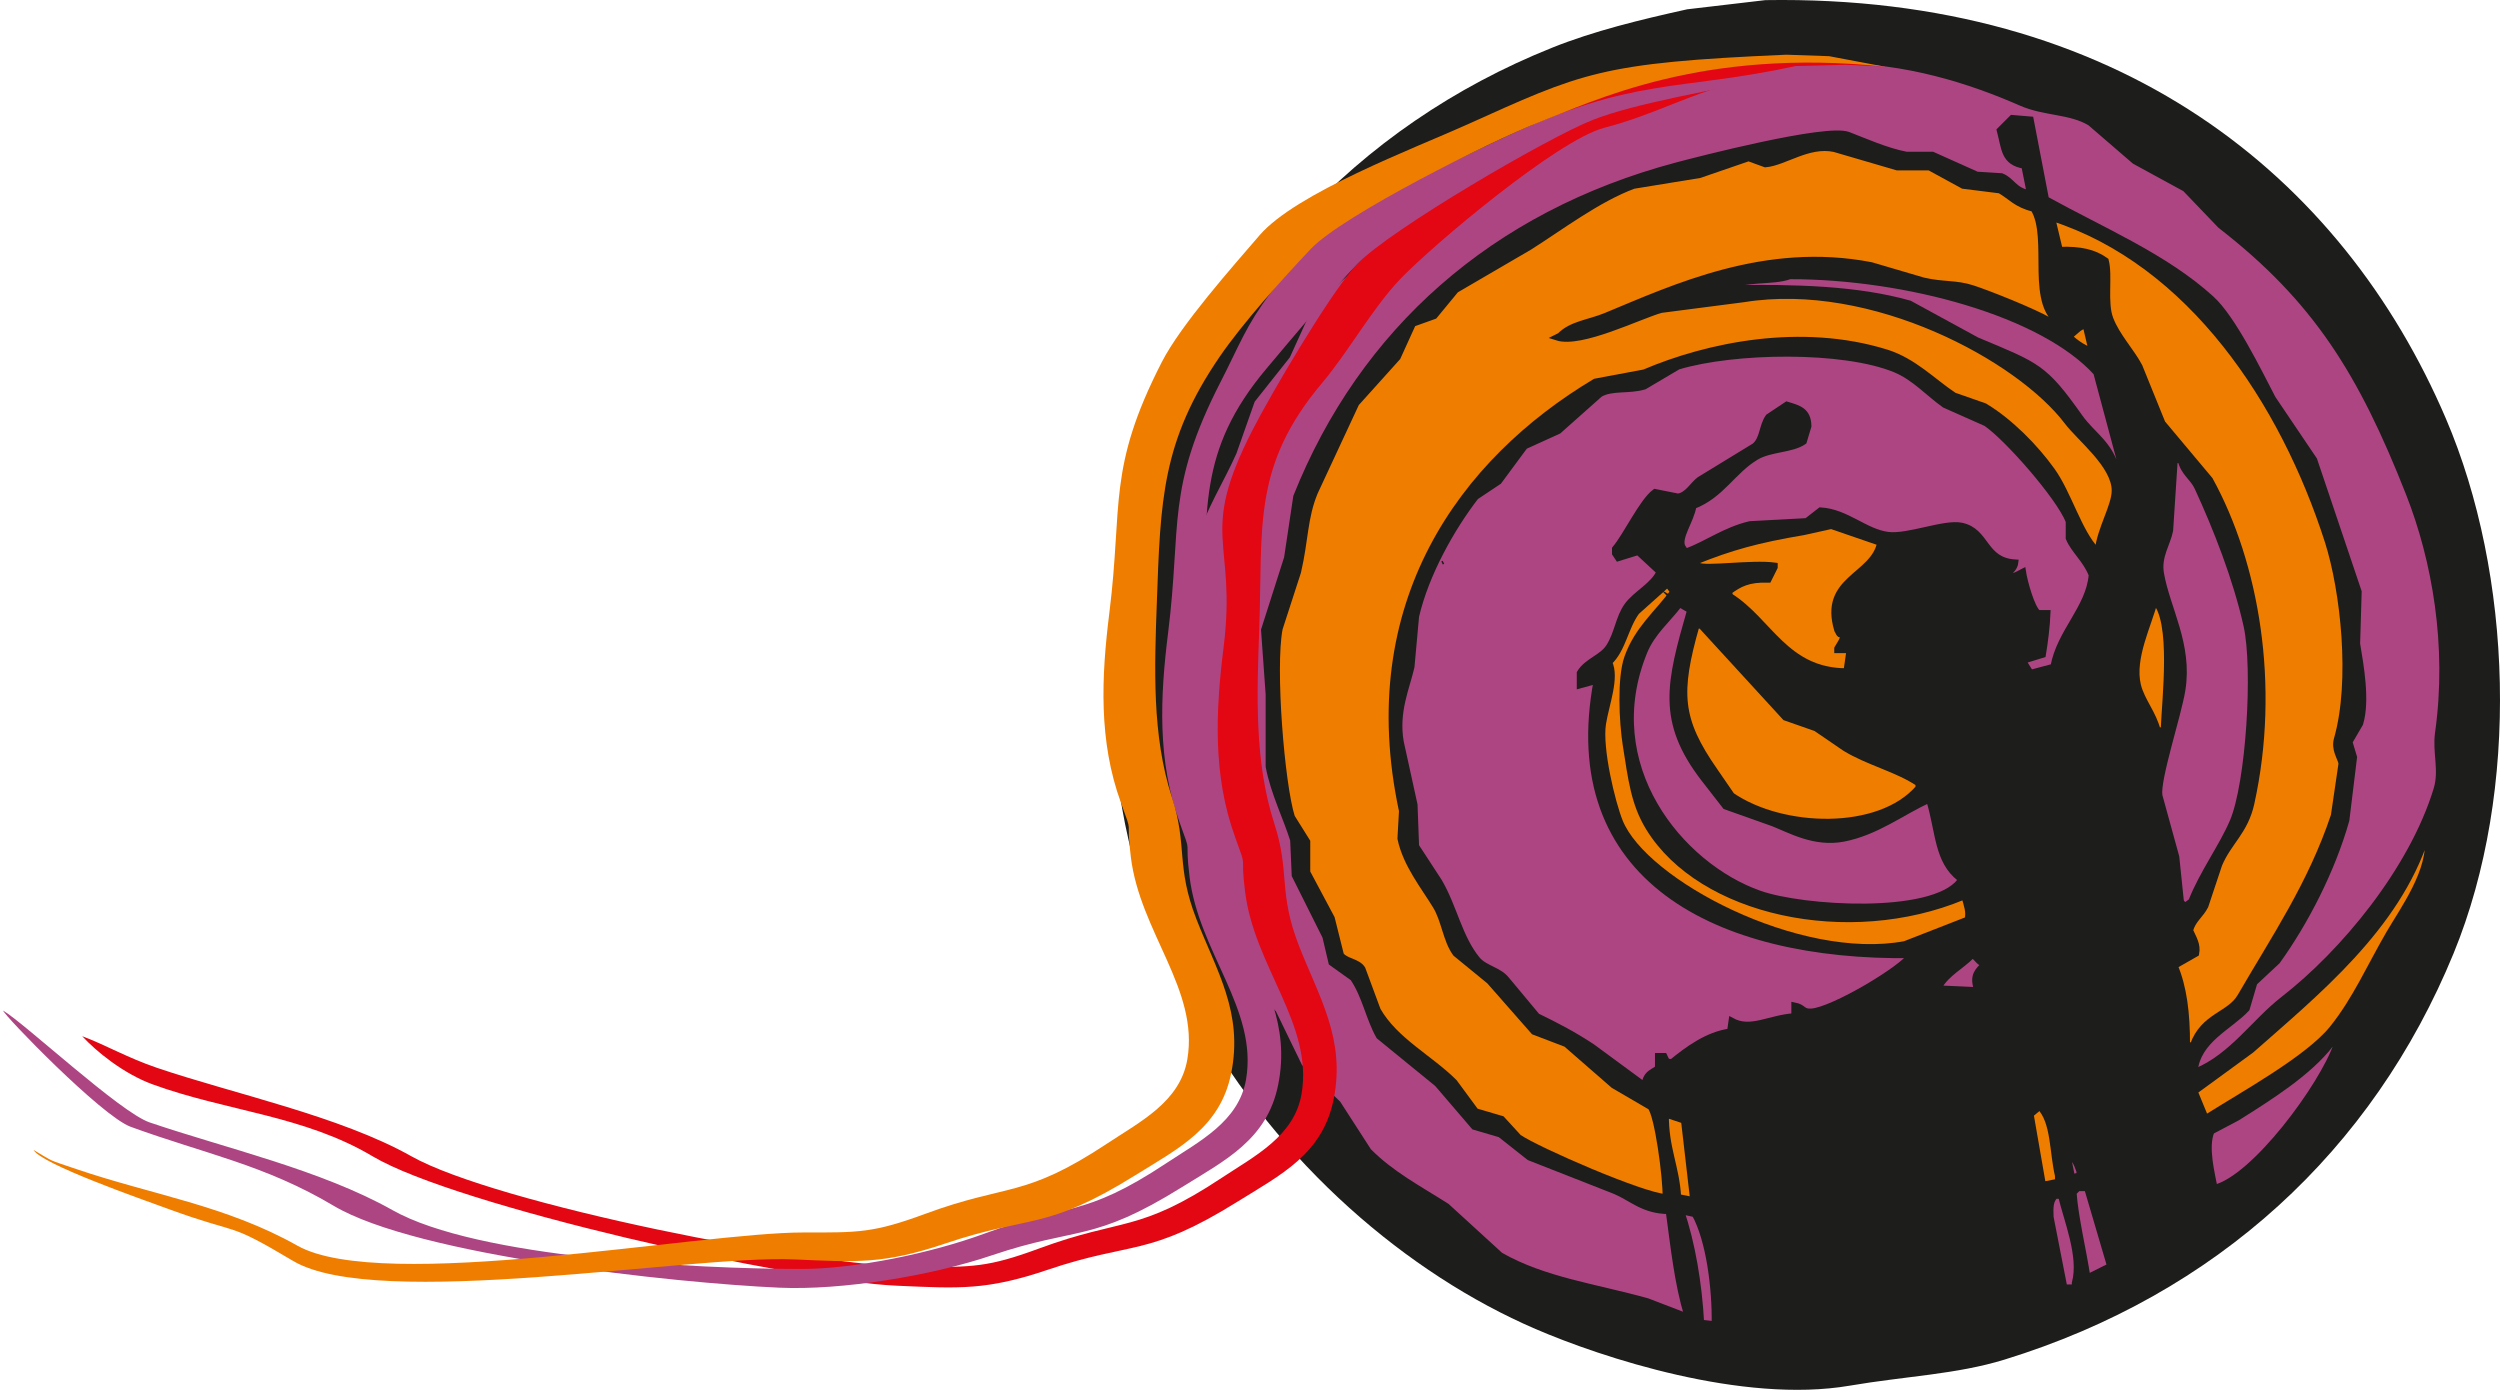 <?xml version="1.0" encoding="UTF-8"?>
<svg id="Capa_1" data-name="Capa 1" xmlns="http://www.w3.org/2000/svg" viewBox="0 0 1593.64 885.97">
  <defs>
    <style>
      .cls-1 {
        fill: #1d1d1b;
      }

      .cls-1, .cls-2, .cls-3, .cls-4, .cls-5, .cls-6, .cls-7, .cls-8 {
        fill-rule: evenodd;
      }

      .cls-1, .cls-6, .cls-7, .cls-8 {
        stroke-width: 0px;
      }

      .cls-2 {
        stroke-width: .98px;
      }

      .cls-2, .cls-3, .cls-4, .cls-5 {
        stroke: #1d1d1b;
        stroke-miterlimit: 10;
      }

      .cls-2, .cls-5 {
        fill: none;
      }

      .cls-3, .cls-4 {
        stroke-width: 4px;
      }

      .cls-3, .cls-7 {
        fill: #ad4582;
      }

      .cls-4, .cls-6 {
        fill: #ef7d00;
      }

      .cls-5 {
        stroke-width: 2.93px;
      }

      .cls-8 {
        fill: #e30613;
      }
    </style>
  </defs>
  <path class="cls-1" d="M1125.34.08c225.13-3.66,367.69,112.28,433.8,266.73,42.42,99.11,47.65,236.89,4.89,340.98-51.54,125.48-150.94,217.23-286.27,258.91-30.66,9.44-63.4,10.57-98.68,16.61-68.24,11.68-158.08-17.96-200.29-36.15-162.63-70.09-328.69-280-249.14-533.46,41.91-133.55,134.56-233.21,259.89-283.34,26.66-10.66,55.71-17.71,85.98-24.43L1125.34.08Z"/>
  <path class="cls-3" d="M1169.31,38.19c-12.46,5-31.57-.58-46.9,1.95-20.06,3.31-44.63,2.26-66.44,7.82l-20.52,12.7-25.4,6.84-6.84,9.77-20.52.98c-57.22,21.68-77.8,57.5-119.2,90.86-9.44,8.47-18.89,16.94-28.33,25.4-4.88,10.75-9.77,21.5-14.66,32.24-7.49,9.44-14.98,18.89-22.47,28.33-3.91,11.07-7.82,22.15-11.72,33.22-7.82,17.74-19.05,34.94-25.4,55.69-17.22,56.24-14.39,150.92,2.93,207.13,5.82,18.88,17.59,34.64,24.43,51.78l6.84,25.4c5.54,5.86,11.07,11.72,16.61,17.59l16.61,34.2c8.14,7.82,16.28,15.63,24.43,23.45,6.51,10.09,13.03,20.19,19.54,30.29,14.47,14.68,31.84,23.74,49.83,35.17,11.4,10.42,22.8,20.84,34.2,31.26,27.64,15.87,60.66,20.06,93.79,29.31,8.47,3.26,16.94,6.51,25.4,9.77v-.98c-6.25-20.84-8.47-42.73-11.72-66.44-16.22-.17-23.06-7.92-34.2-12.7-18.24-7.16-36.48-14.33-54.71-21.49-6.19-4.88-12.38-9.77-18.56-14.66l-16.61-4.89c-7.82-9.12-15.63-18.24-23.45-27.36-12.37-10.09-24.75-20.19-37.13-30.29-6.67-11.87-8.74-25.5-16.61-37.13-4.56-3.26-9.12-6.51-13.68-9.77l-3.91-16.61c-6.51-13.03-13.03-26.06-19.54-39.08l-.98-22.47c-4.38-14.12-12.47-30.18-15.63-46.9v-45.92c-.98-13.68-1.95-27.36-2.93-41.04,4.88-15.31,9.77-30.62,14.66-45.92,1.95-13.03,3.91-26.06,5.86-39.08,42.1-105.46,125.63-179.94,242.3-211.04,13.09-3.49,95.53-24.86,109.43-19.54,10.16,3.89,24.27,10.26,37.13,12.7h16.61l28.33,12.7,15.63.98c6.71,2.61,8.02,9.14,17.59,10.75v-2.93l-2.93-14.66c-13.13-2.18-12.46-10.55-15.63-22.47l7.82-7.82,11.72.98c3.26,16.93,6.51,33.87,9.77,50.81,36.22,20.06,76.05,36.64,105.52,63.51,13.65,12.44,29.91,45.93,39.08,63.51,8.79,13.03,17.59,26.06,26.38,39.08,9.44,28.01,18.89,56.02,28.33,84.02l-.98,33.22c2.18,13.25,6.41,36.08,1.95,50.81l-6.84,11.72,2.93,9.77c-1.63,13.35-3.26,26.71-4.89,40.06-9.02,32.02-26.15,65.08-43.97,89.89l-14.66,13.68-4.89,16.61c-10.87,11.72-31.34,19.85-33.22,40.06h.98c23.06-9.53,37.35-31.68,55.69-45.92,38.42-29.83,82.09-82.6,97.7-133.85,3.76-12.34-.8-23.51.98-36.15,7.8-55.43-1.94-110.16-18.56-152.42-30.36-77.16-59.33-123.77-120.17-170.98-7.49-7.82-14.98-15.63-22.47-23.45-10.75-5.86-21.5-11.72-32.24-17.59-9.44-8.14-18.89-16.28-28.33-24.43-12.64-7.66-29.12-6.18-43.97-12.7-32.55-14.3-73.38-27.33-119.2-27.36Z"/>
  <path class="cls-4" d="M1061.83,763.14c.35-11.38-5.09-52.97-9.77-57.64l-23.45-13.68-30.29-26.38-20.52-7.82-28.33-32.24c-7.16-5.86-14.33-11.72-21.49-17.59-6.16-8.33-7.13-21.15-12.7-30.29-7.7-12.62-19.06-26.59-22.47-42.99l.98-17.59c-28.31-132.22,38.4-222.96,123.11-273.57l31.26-5.86c40.3-17.18,99.8-29.7,154.37-12.7,17.21,5.36,29.6,18.42,42.99,27.36l19.54,6.84c16.12,9.67,32.19,25.97,42.99,41.04,10.5,14.65,17.11,39.2,28.33,50.81h.98c1.39-13.54,10.76-28.33,10.75-38.1-.02-16.29-22.18-33.23-30.29-43.97-30.48-40.35-124.07-91.31-206.15-78.16l-52.76,6.84c-13.7,3.76-51.05,22.57-66.44,17.59l1.95-.98c7.35-7.52,18.59-8.27,29.31-12.7,43.34-17.91,101.56-45.33,169.03-32.24l33.22,9.77c12.6,2.97,20.62,1.45,31.26,4.89,10.35,3.34,38.52,14.59,48.85,20.52,10.06,5.77,14.39,14.7,27.36,19.54l-3.91-16.61c-4.33,1.21-5.79,3.36-8.79,5.86l-5.86-5.86c-22.79-11.45-6.76-55.04-18.56-74.25-11.08-2.65-14.39-7.64-21.49-11.72l-23.45-2.93-21.49-11.72h-20.52l-40.06-11.72c-16.68-3.49-31.67,8.67-43.97,9.77l-10.75-3.91-31.26,10.75-42.01,6.84c-22.8,8.43-46.98,26.79-66.44,39.08-15.63,9.12-31.27,18.24-46.9,27.36-4.56,5.54-9.12,11.07-13.68,16.61l-13.68,4.89-9.77,21.49c-8.79,9.77-17.59,19.54-26.38,29.31l-26.38,56.67c-6.75,16.26-6.02,30.63-10.75,50.81l-11.72,36.15c-4.85,24.99,1.26,99.67,7.82,120.17l9.77,15.63v19.54c5.21,9.77,10.42,19.54,15.63,29.31,1.95,7.82,3.91,15.63,5.86,23.45,3.2,4.24,10.58,4.03,13.68,8.79,3.26,8.79,6.51,17.59,9.77,26.38,11.16,19.52,33.41,30.46,48.85,45.92,4.56,6.19,9.12,12.38,13.68,18.56l16.61,4.89,10.75,11.72c11.86,8.14,78.75,37.28,93.79,38.1Z"/>
  <path class="cls-4" d="M1308.04,138.82l4.89,20.52c13.39-.45,22.06,1.63,29.31,6.84,2.58,9.77-1.08,26.66,2.93,37.13,4.27,11.15,13.43,20.51,18.56,30.29,4.88,12.05,9.77,24.1,14.66,36.15l30.29,36.15c29.32,53.29,42.93,131.05,26.38,206.15-3.98,18.06-14.58,24.77-20.52,39.08l-8.79,26.38c-2.94,5.82-7.97,8.75-9.77,15.63,2.27,5.05,4.98,9.07,3.91,14.66l-13.68,7.82c5.71,13.43,7.92,29.96,7.82,50.81h3.91c6.72-19.08,23.26-19.13,30.29-31.26,21.6-37.29,44.95-71.4,59.6-115.29l4.89-33.22c-.72-3.79-4.86-8.89-2.93-15.63,10.56-36.88,4.18-94.7-5.86-126.04-28.47-88.85-87.5-177.7-175.87-206.15Z"/>
  <path class="cls-3" d="M1140.97,175.95c-11.08,4.26-30.65.71-39.08,7.82,42.92-.65,81.79.35,115.29,9.77,14.33,7.82,28.66,15.63,42.99,23.45,38.64,16.21,42.68,16.64,65.46,48.85,8.12,11.49,19.19,16.89,23.45,33.22h1.95v-6.84c-4.88-18.24-9.77-36.48-14.66-54.71-34.2-37.71-120.98-61.55-195.41-61.55Z"/>
  <path class="cls-3" d="M1143.9,647.85v-6.84c6.01,1.17,4.85,4.25,10.75,3.91,13.7-.8,58.38-27.54,63.51-36.15-123.62,1.59-223.93-48.88-200.29-174.89l-10.75,2.93v-7.82c4.57-7.6,14.04-9.59,18.56-16.61,5.53-8.59,6.1-18.67,11.72-26.38,5.52-7.57,16.73-12.79,20.52-21.49l-13.68-12.7-12.7,3.91-1.95-2.93v-2.93c7.41-8.88,17.26-30.1,25.4-36.15l14.66,2.93c6.01-.78,9.63-7.76,13.68-10.75,11.72-7.16,23.45-14.33,35.17-21.49,5.47-4.53,4.62-12.58,8.79-18.56l11.72-7.82c7.46,2.24,13.6,3.72,13.68,13.68l-2.93,9.77c-7.76,5.29-21.22,4.4-30.29,9.77-14.96,8.87-21.98,24.29-40.06,31.26-1.35,9.22-10.28,20.54-6.84,26.38l1.95,2.93c13.81-5.07,24.99-13.8,41.04-17.59l36.15-1.95,8.79-6.84c16.66,1.03,28.26,13.72,42.99,15.63,12.81,1.66,36.02-8.19,46.9-5.86,16.42,3.51,13.82,22.2,34.2,23.45-.68,5.54-8.22,8.77-6.84,8.79,4.24,1.36,8.04-1,11.72-2.93.84,5.64,5.53,23.34,9.77,26.38h5.86c-.26,7.65-1.79,19.77-2.93,26.38l-12.7,3.91,4.89,7.82,14.66-3.91c4.03-22.38,22.68-37.37,24.43-58.62-3.68-9.64-11.38-15.54-14.66-23.45v-10.75c-6.21-15.76-39.29-53.36-52.76-62.53l-26.38-11.72c-10.13-7.14-19.14-17.41-31.26-22.47-33.22-13.85-103.16-12.7-138.74-1.95-7.16,4.23-14.33,8.47-21.49,12.7-10.01,3-20.74.4-28.33,4.89l-26.38,23.45-21.49,9.77c-5.54,7.49-11.07,14.98-16.61,22.47l-14.66,9.77c-15.35,19.9-31.85,49.23-38.1,76.21l-2.93,32.24c-3.04,13.29-10.18,28.49-6.84,47.87l8.79,40.06.98,26.38,14.66,22.47c9.45,15.91,12.95,36.03,24.43,49.83,4.68,5.62,13.85,6.74,18.56,12.7,6.51,7.82,13.03,15.63,19.54,23.45,11.46,5.54,23.31,11.64,35.17,19.54,11.07,8.14,22.15,16.28,33.22,24.43,1.33-7.24,3.84-7.51,8.79-10.75v-7.82h3.91c2.31,4.56.62,3.16,4.89,3.91,9.65-7.83,22.47-17.58,37.13-19.54l.98-6.84c12.09,6.63,23.95-1.87,40.06-2.93Z"/>
  <path class="cls-3" d="M1386.21,293.19l-2.93,44.94c-1.6,8.3-7.72,16.52-5.86,27.36,3.84,22.42,18.31,45.37,13.68,74.25-2.62,16.32-16.22,57.03-14.66,67.41,3.58,13.03,7.17,26.06,10.75,39.08l2.93,28.33c1.32,2.01,1.09,1.57,2.93,2.93l3.91-2.93c7.01-17.92,19.66-34.99,26.38-50.81,10.4-24.48,14.91-97.71,8.79-125.06-6.68-29.89-19.24-61.87-31.26-87.93-3.09-6.69-8.71-9.05-10.75-17.59h-3.91Z"/>
  <path class="cls-4" d="M1177.12,428.02l1.95-13.68h-7.82v-.98c2.13-3.72,3.75-5.44,3.91-8.79-2.87-.57-1.86.87-3.91-2.93-9.96-32.85,23.03-33.92,27.36-55.69-10.42-3.58-20.84-7.17-31.26-10.75l-17.59,3.91c-29.32,4.92-46.56,9.75-68.39,18.56l.98,2.93c4.99,2.56,34.43-1.94,48.85,0v.98l-3.91,7.82c-12.86-.39-18.55,2.73-25.4,7.82l.98,2.93c25.07,15.81,35.23,47.73,74.25,47.87Z"/>
  <path class="cls-2" d="M919.19,357.68l.98,1.95-.98-1.95Z"/>
  <path class="cls-4" d="M1061.83,373.31l-18.56,16.61c-7.32,9.86-8.75,24.01-17.59,32.24,4.77,9.94-1.88,26.4-3.91,39.08-2.5,15.62,5.79,50.22,10.75,62.53,15.58,38.72,114.13,90.74,181.73,78.16l40.06-15.63c1.27-5.18-.55-9.47-1.95-14.66h-.98c-73.05,30.41-167.04,10.27-200.29-43.97-9.38-15.3-11.19-30.7-14.66-52.76-2.3-14.68-3.66-42.56.98-55.69,6.44-18.23,19.25-28.24,29.31-42.01l-2.93-3.91h-1.95Z"/>
  <path class="cls-4" d="M1373.5,383.08c-3.69,14.77-14.97,36.46-10.75,53.74,2.45,10.02,9.82,17.74,12.7,29.31l3.91-.98c.8-20.06,6.8-69.75-5.86-82.07Z"/>
  <path class="cls-3" d="M1070.63,385.03c-7.45,9.85-17.47,18.06-22.47,30.29-29.79,72.79,22.89,136.51,73.28,154.37,27.66,9.81,110.24,14.96,127.99-7.82v-1.95c-14.57-11.23-13.39-29.66-19.54-49.83h-.98c-16.49,7.57-32.93,20.4-53.74,24.43-18.27,3.53-33.66-5.3-44.94-9.77-10.09-3.58-20.19-7.17-30.29-10.75-4.56-5.86-9.12-11.72-13.68-17.59-28.47-36.9-21.98-61.42-8.79-107.47l-6.84-3.91Z"/>
  <path class="cls-4" d="M1081.37,398.71c-12.2,43.03-11.31,59.74,11.72,92.82l10.75,15.63c32.35,22.21,94.17,24.15,119.2-4.89v-2.93c-13.65-9.22-32.01-13.35-46.9-22.47-6.19-4.23-12.38-8.47-18.56-12.7l-19.54-6.84c-17.91-19.54-35.83-39.08-53.74-58.62h-2.93Z"/>
  <path class="cls-5" d="M1183.96,412.39l-2.93,7.82,1.95,1.95,2.93-.98,1.95-7.82-3.91-.98Z"/>
  <path class="cls-5" d="M1188.85,421.18v2.93l-9.77.98-.98,2.93.98,2.93,14.66,2.93v-.98l-4.89-11.72Z"/>
  <path class="cls-5" d="M1195.69,422.16c-.1,6.63.13,7.2,3.91,9.77v-4.89l-3.91-4.89Z"/>
  <path class="cls-5" d="M1198.62,434.86c2.04,2.76,1.84,2.75,4.89,1.95l-4.89-1.95Z"/>
  <path class="cls-5" d="M1204.48,436.82c2.23,3.36.59,3.08,3.91.98l-3.91-.98Z"/>
  <path class="cls-4" d="M1546.44,533.54c-18.66,57.85-70.06,99.33-111.38,135.81-12.05,8.79-24.1,17.59-36.15,26.38l6.84,16.61h.98c22.52-14.31,64.53-37.3,80.12-56.67,14.68-18.24,24.03-39.73,36.15-60.58,8.58-14.75,27.58-40.78,24.43-61.55h-.98Z"/>
  <path class="cls-3" d="M1257.24,608.77c-7.43,7.63-15.62,10.94-21.49,20.52v.98h2.93l21.49.98v-.98c-2.75-8.72.74-11.35,4.89-15.63-4.76-1.86-3.85-3.71-7.82-5.86Z"/>
  <path class="cls-5" d="M1233.79,648.83c-18.24,1.95-36.48,3.91-54.71,5.86-35.52,7.69-65.72,18.96-95.75,30.29l.98,4.89c40.3,4.43,105.26-9.84,138.74-22.47,10.36-3.91,29.78-7.08,33.22-17.59-7.49-.33-14.98-.65-22.47-.98Z"/>
  <path class="cls-3" d="M1485.86,665.44c-14.35,18.59-39.54,34.24-59.6,46.9-5.54,2.93-11.07,5.86-16.61,8.79-4.28,10.07.35,27.42,1.95,36.15,25.25-5.99,68.92-64.89,78.16-91.84h-3.91Z"/>
  <path class="cls-4" d="M1300.23,705.5l-5.86,4.89c2.61,14.98,5.21,29.96,7.82,44.94l9.77-1.95v-3.91c-3.6-15.09-2.41-34.62-11.72-43.97Z"/>
  <path class="cls-4" d="M1061.83,710.38c-.22,21.7,6.81,33.45,7.82,52.76l9.77,1.95c-1.95-16.93-3.91-33.87-5.86-50.81l-11.72-3.91Z"/>
  <path class="cls-3" d="M1317.81,735.79l2.93,14.66,4.89-.98v-2.93c-1.9-5.13-2.98-8.42-7.82-10.75Z"/>
  <path class="cls-3" d="M1324.65,757.28l-2.93,2.93c1.14,16.08,6.38,37.55,8.79,53.74h.98l13.68-6.84c-4.88-16.61-9.77-33.22-14.66-49.83h-5.86Z"/>
  <path class="cls-3" d="M1310,762.17c-2.99,3.22-3.26,6.8-2.93,13.68,2.93,14.98,5.86,29.96,8.79,44.94h6.84v-2.93c4.65-16.92-5.24-40.34-8.79-55.69h-3.91Z"/>
  <path class="cls-3" d="M1093.1,844.24c.43-22.85-3.55-53.97-12.7-70.35l-8.79-1.95c6.97,20.64,11.33,45.95,12.7,71.32l8.79.98Z"/>
  <path class="cls-8" d="M1201.57,42.5c-16.34-.21-21.93-1.14-35.27-.23-71.13,4.84-98.28,27.45-143.68,39.2-29.69,7.68-109.66,75.03-130.15,96.54-17.64,18.52-32.94,46.23-49.63,66.04-44.87,53.24-37.79,91.89-40.13,156.82-1.48,41.05-3.25,84.65,9.63,124.2,10.05,30.89,2.38,43.54,15.58,77.53,12.77,32.89,30.04,59.69,22.17,98.41-7.06,34.73-33.61,47.82-61.27,65.02-57.23,35.59-66.34,24.91-121.18,43.47-38.77,13.12-56.35,11.85-96.08,10.08-66.4-2.95-280.67-50.69-334.1-82.52-43.75-26.06-93.1-28.66-140.23-45.85-18.64-6.8-36.2-21.26-44.83-30.68,14.95,5.58,28.78,13.74,47.53,20.12,48.53,16.51,116.68,30.73,162.25,56.4,54,30.43,256.34,70.51,322.98,70.6,34.81.05,44.28.37,77.6-11.93,52.93-19.53,62.85-9.64,116.16-44.98,20.86-13.83,46.19-26.49,50.76-53.43,7.57-44.58-30.11-80.91-36.02-129.07-3.31-27,1.94-11.88-6.3-34.54-14.3-39.32-12.51-80.09-7.37-121.11,8.62-68.92-16.52-70.24,18.43-138.43,12.19-23.79,47.39-83.51,64.55-103.48,23.12-26.9,65.48-47.27,93.75-71.08,51.29-43.2,58.26-41.66,183.01-63.92l61.84,6.83Z"/>
  <path class="cls-7" d="M1201.57,42.5c-1.96,2.27-24.97.71-41.73,1.89-6.21.44-14.21,1.79-19.26,2.85-52.79,11.11-98.16,18.65-124.95,29.08-28.59,11.13-129.77,70.29-150.27,91.81-17.65,18.53-41.16,46.81-57.86,66.63-44.88,53.25-37.79,91.89-40.13,156.82-1.48,41.05-3.25,84.64,9.62,124.2,10.06,30.89,2.38,43.53,15.58,77.53,12.78,32.9,30.04,59.69,22.17,98.41-7.07,34.74-33.6,47.82-61.27,65.02-57.23,35.59-66.33,24.91-121.18,43.47-38.77,13.12-95.76,22.41-135.49,20.64-66.41-2.96-230.73-20.42-284.17-52.25-43.75-26.06-82.16-33.1-129.29-50.3-18.64-6.8-81.31-71.67-81.33-74.09,13.74,8.11,74.6,64.9,93.34,71.27,48.53,16.51,109.38,30.3,154.95,55.98,54.01,30.43,193.44,37.35,260.09,37.45,34.82.05,83.69-10.19,117.01-22.49,52.94-19.54,62.84-9.63,116.16-44.98,20.87-13.84,46.18-26.48,50.76-53.43,7.58-44.59-30.1-80.9-36.02-129.07-3.32-27.01,1.95-11.88-6.3-34.54-14.31-39.32-12.51-80.08-7.37-121.11,8.63-68.93-1.5-91.65,33.45-159.84,12.2-23.8,16-35.5,31.76-56.61,30.18-40.43,57.71-56.34,148.71-99.13,83.18-39.12,110.86-29.29,186.28-45.62l31.79-.79,24.94,1.2Z"/>
  <path class="cls-6" d="M1201.57,42.5c-116.53-12.22-185.38,21.78-221.65,35.9-28.59,11.13-123.7,58.62-144.2,80.14-17.65,18.53-43.51,47.38-58.16,68.75-37.04,54.03-37.79,91.89-40.13,156.82-1.48,41.05-3.25,84.64,9.63,124.2,10.06,30.89,2.38,43.53,15.58,77.53,12.78,32.9,30.04,59.69,22.17,98.41-7.06,34.74-33.6,47.82-61.27,65.02-57.23,35.59-66.33,24.91-121.18,43.47-38.78,13.12-56.34,11.85-96.08,10.08-66.41-2.96-265.96,32.82-319.39.99-43.75-26.06-32.06-15.81-79.19-33.01-18.64-6.8-81.22-28.67-86.32-37.76,13.74,8.11,8.48,5.8,27.23,12.18,48.53,16.51,95.45,23.18,141.02,48.86,54.01,30.43,256.07-8.53,322.72-8.43,34.82.05,44.27.37,77.6-11.93,52.94-19.54,62.84-9.63,116.16-44.98,20.87-13.83,46.18-26.48,50.76-53.43,7.58-44.59-30.1-80.9-36.02-129.07-3.32-27.01,1.95-11.88-6.3-34.54-14.31-39.32-12.51-80.08-7.37-121.11,8.63-68.93-1.5-91.65,33.45-159.84,12.2-23.8,45.15-60.82,62.32-80.8,23.13-26.91,98.76-55.49,131.16-70.06,74.54-33.51,85.35-39.9,204.69-45.02l27.18.94,35.57,6.71Z"/>
</svg>